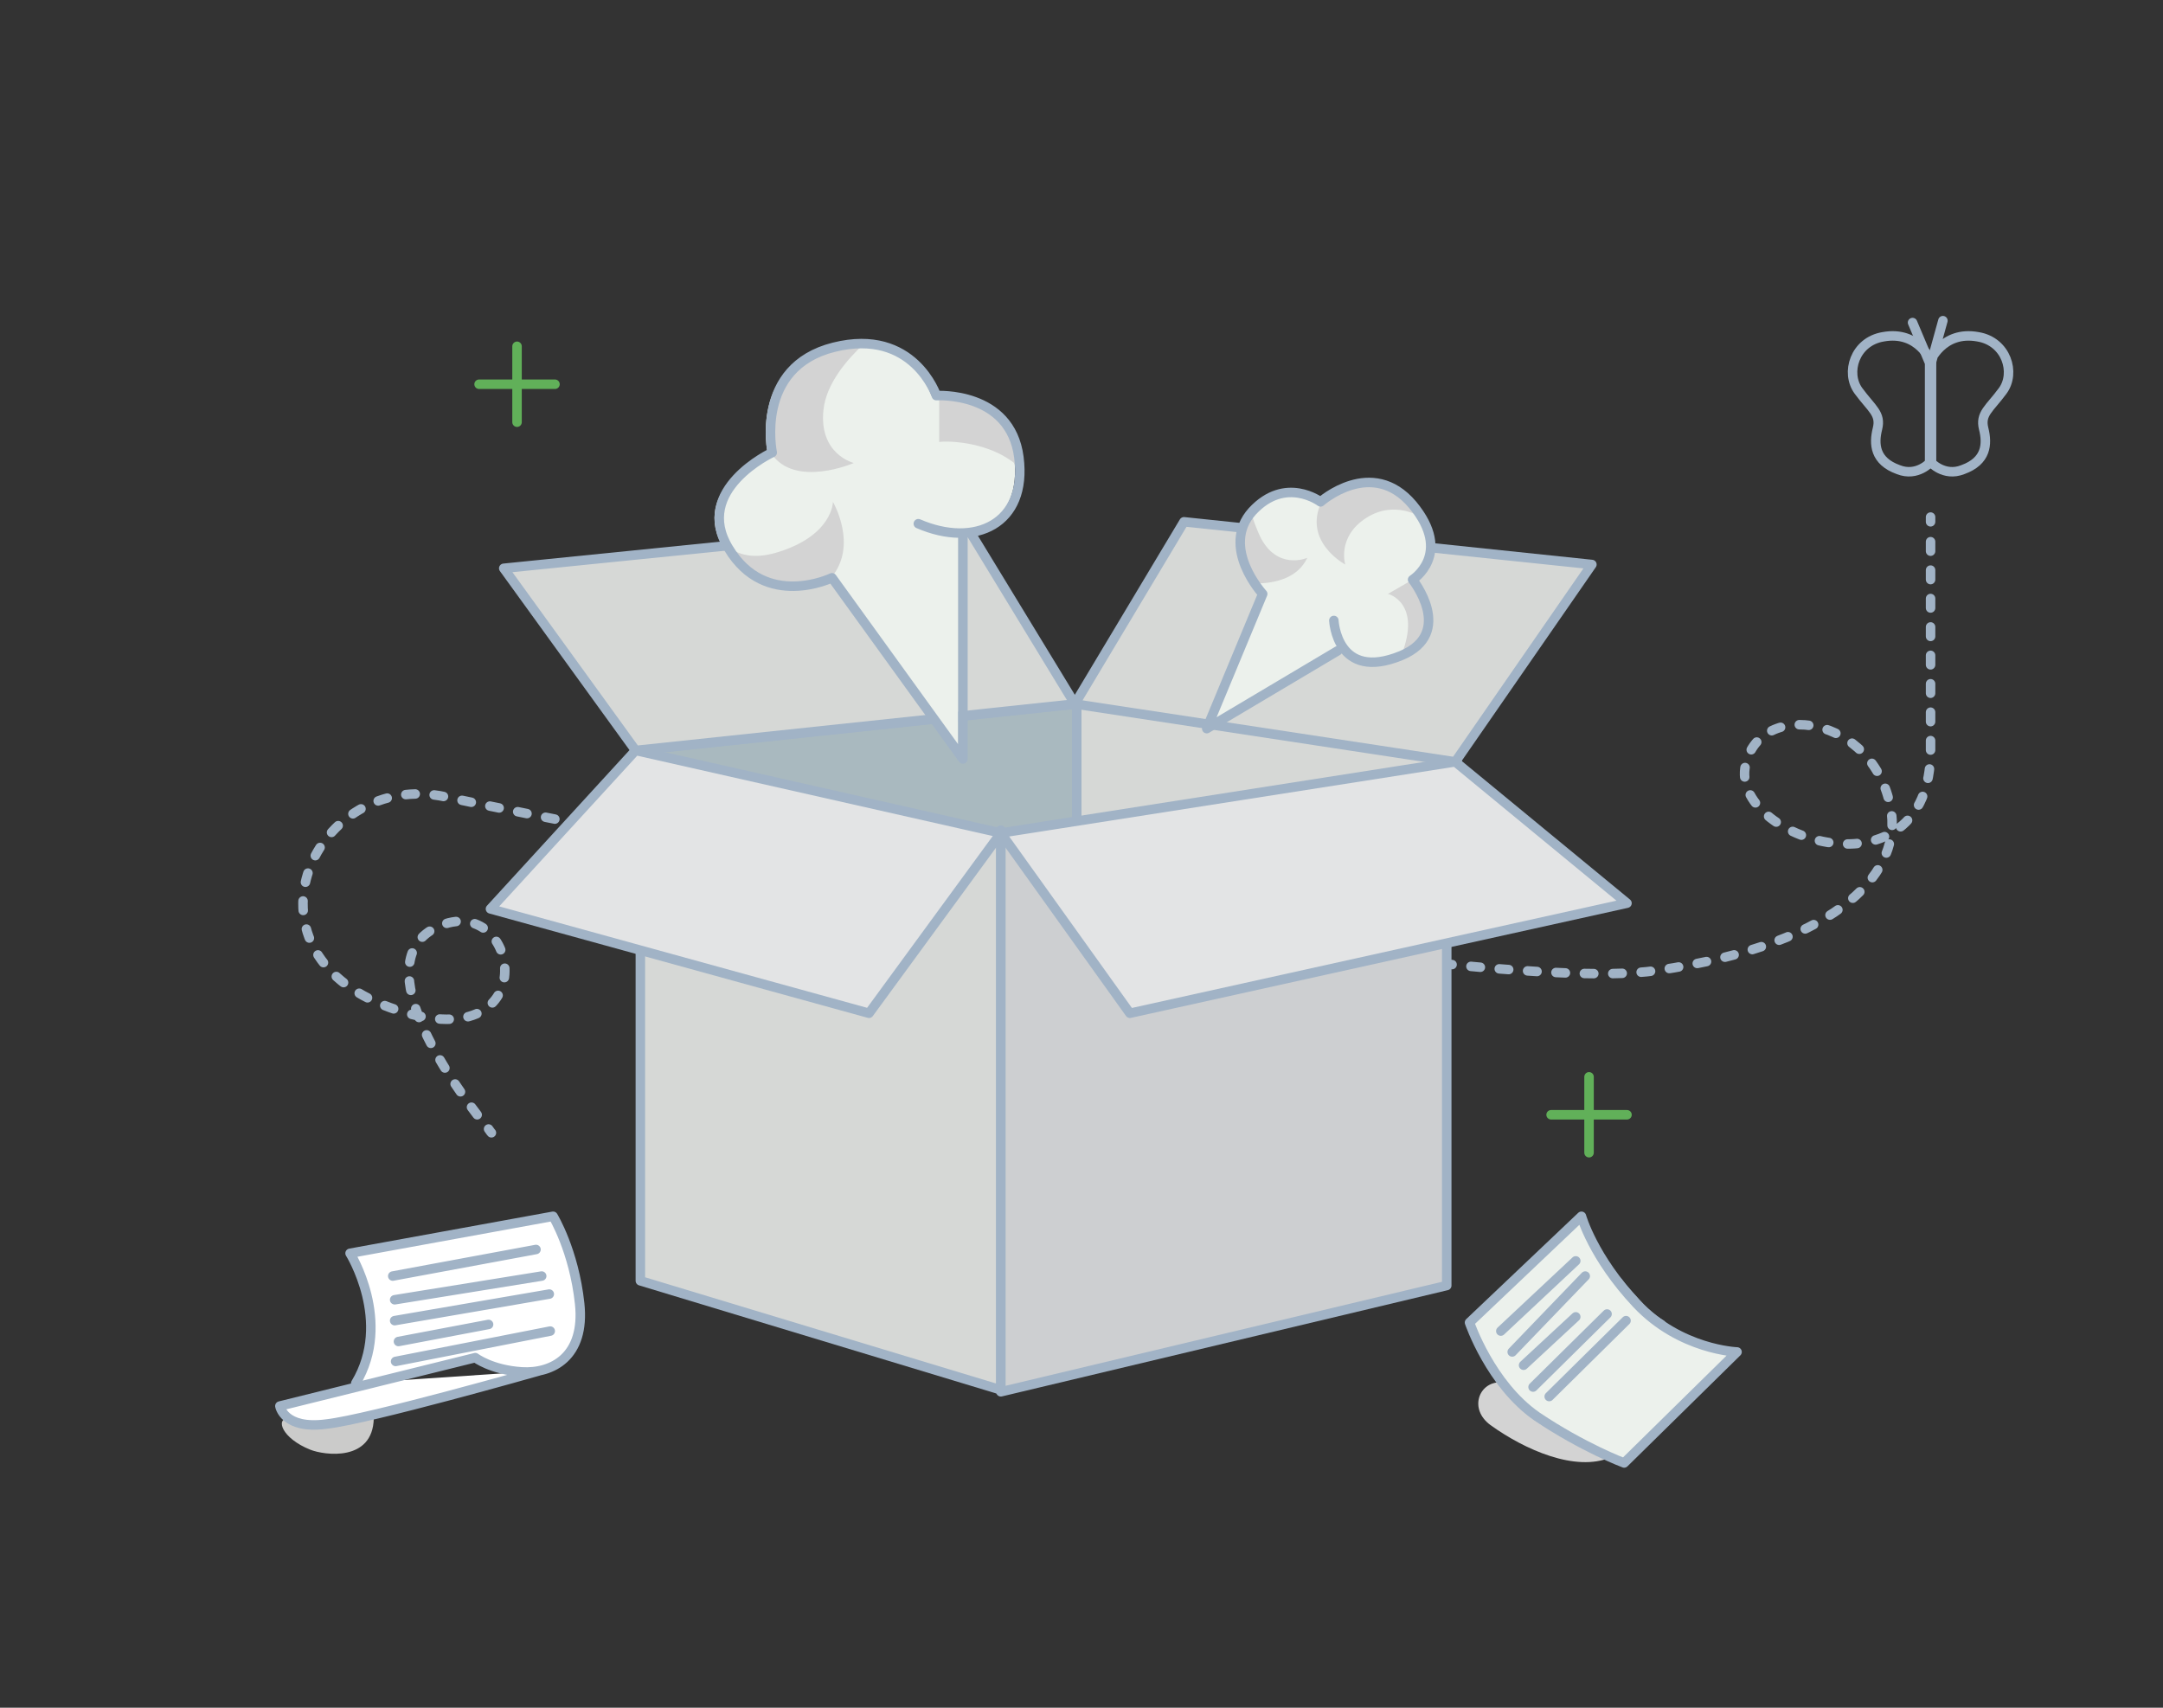 <svg xmlns="http://www.w3.org/2000/svg" id="Layer_1" viewBox="0 0 228 180"><rect x="0" y="0" width="228" height="180" fill="#333333" stroke="none"/><style>.st0,.st2,.st4{stroke:#a1b3c6;stroke-linecap:round;stroke-linejoin:round}.st0{fill:#d6d8d6;stroke-miterlimit:10}.st2,.st4{fill:none}.st4{fill:#e3e4e5;stroke-miterlimit:10}.st7{fill:#d3d3d3}.st11{fill:#ecf1ec}.st12{fill:none;stroke:#a1b3c6;stroke-linecap:round;stroke-linejoin:round;stroke-miterlimit:10}</style><path d="M113.5 74.2v14.5l29.6-.9 10.5-7.5-5.6-7.7z" class="st0"/><path d="M113.5 74.2v19.6L67.2 79.1z" style="fill:#a9b9bf;stroke:#a1b3c6;stroke-linecap:round;stroke-linejoin:round;stroke-miterlimit:10"/><path d="M51.8 119.4s-.1-.1-.3-.4" class="st2"/><path d="M50.3 117.5c-3.6-4.7-11.5-16.4-4.2-19.8 8.8-4.1 11.8 14.6-5 8.5S33.2 81 47 84c13.4 2.9 106.9 21.3 127.6 18.3 20-2.9 25.9-10.8 24.7-17.1-1.8-9.9-13.8-11.5-15.3-4.6-1.8 7.8 19.5 14.7 19.5-1.5V55.9" style="fill:none;stroke:#a1b3c6;stroke-linecap:round;stroke-linejoin:round;stroke-dasharray:.998,1.997"/><path d="M203.5 55v-.5" class="st2"/><path d="m105.5 146.5-38-11.5v-34.8l38-12.2z" class="st0"/><path d="M67 79.1 51.7 95.8l39.9 11 13.9-19z" class="st4"/><path d="M105.5 87.5v59.2l47-11.2v-36" style="fill:#cdcfd1;stroke:#a1b3c6;stroke-linecap:round;stroke-linejoin:round;stroke-miterlimit:10"/><path d="m105.5 87.8 47.9-7.5 18.1 14.9-52.4 11.6z" class="st4"/><path d="m67 79.1 46.3-4.9L101.6 55l-48.5 4.9zM124.8 55l-11.5 19.2 40.1 6.1 14.4-20.8z" class="st0"/><path d="M167.5 113.5v8m-113-85v8m109 73h8m-113-77h-8" style="fill:none;stroke:#61b059;stroke-linecap:round;stroke-linejoin:round;stroke-miterlimit:10"/><path d="M169.8 153.6c-3.7 1.6-9.1-.8-12.7-3.4-2.3-1.7-1.2-4.5 1-4.5 0 0 2 1.5 3.5 2.9s8.2 5 8.2 5z" class="st7"/><path d="M172.5 137.4c-.7-.8-1.4-1.5-1.9-2.2-2.6 2.3-10.4 9-12.3 10.4 1 1.3 2.3 2.7 3.8 3.7.5.3 1 .7 1.5 1 1.3.9 9.8-8.8 11.5-10.7-1-.6-1.8-1.3-2.6-2.2z" class="st0"/><path d="M30.4 149.5c-1.4 0-.7 2.1 2.3 3.3 1.5.6 6.6 1.3 6.7-3.3 0 0-1.2-.2-3.1.4-1.9.5-5.9.3-5.9-.4" style="fill:#cbcbca"/><path d="m166.7 128.2-11.8 11.2s2.2 6.5 7.1 9.9c4.9 3.3 9.2 4.9 9.2 4.9l11.9-11.7s-6-.2-10.6-5.1-5.8-9.2-5.8-9.2z" style="fill:#ecf1ec;stroke:#a1b3c6;stroke-linecap:round;stroke-linejoin:round;stroke-miterlimit:10"/><path d="M56.8 144.5s-17.9 5.1-22.4 5.6c-4.5.6-4.9-1.9-4.9-1.9l20.6-5.1s1.7 1.3 4.9 1.5 6.7-1.6 6.1-7.2c-.6-5.6-2.8-9.2-2.8-9.2l-21.4 3.9s4.5 7.2.6 13.7" style="fill:#fff;stroke:#a1b3c6;stroke-linecap:round;stroke-linejoin:round;stroke-miterlimit:10"/><path d="m158.2 140.3 7.9-7.4m-6.7 9.6 7.7-8m-6.5 9.4 5.5-5.1m-4.5 7.4 7.8-7.7m-6.1 8.7 8.1-8m-130-4.7 15.1-2.8M41.6 137l15.5-2.5m-15.5 4.7 16.3-2.8m-15.9 5 9.5-1.8m-9.8 3.9 16.3-3.2" class="st0"/><path d="M140.6 65.4s.3 6.5 7.1 3.7c5.7-2.4 1.2-8 1.2-8s4.3-2.7 0-7.9c-4.3-5.1-9.7-.3-9.7-.3s-3.7-2.8-7.2 1c-3.4 3.8 1.1 8.7 1.1 8.7l-5.9 14.2 13.8-8.2" class="st11"/><path d="M137.8 58.8s-3.2 1.4-5-2.3c-.4-.9-.7-1.7-.9-2.4-2.2 2.6-.7 5.8.4 7.4 2.2 0 4.5-.6 5.5-2.7zm4 .7s-.9-2.9 2.2-4.9c3.1-2 5.9 0 6 0-.3-.5-.6-.9-1-1.4-4.3-5.1-9.7-.3-9.7-.3-2 4.2 2.5 6.6 2.5 6.6zm5.9 9.6c.3-.1.7-.3 1-.5 4.7-2.5.2-7.5.2-7.5l-2.6 1.5c.1 0 3.6 1 1.4 6.5z" class="st7"/><path d="M140.6 65.4s.3 6.5 7.1 3.7c5.7-2.4 1.2-8 1.2-8s4.3-2.7 0-7.9c-4.3-5.1-9.7-.3-9.7-.3s-3.7-2.8-7.2 1c-3.4 3.8 1.1 8.7 1.1 8.7l-5.9 14.2 13.8-8.2" class="st12"/><path d="M101 56v24L87.2 60.9s-7 3.4-10.9-3.1c-3.8-6.2 4.6-10.1 4.6-10.1s-1.9-9 6.5-11.1c8.4-2.1 10.8 5.1 10.8 5.1s7.8-.5 8.7 6.5c.9 7-4.6 9.6-10.6 7" class="st11"/><path d="M90 48.8s-3.7-.9-3.2-5.6c.3-2.8 2.5-5.3 4.2-6.9-1 0-2 .1-3.2.4-8.4 2.1-6.5 11.1-6.5 11.1 2.5 3.7 8.7 1 8.7 1zm17.7.7s.1 0 0 0c.1-.3.1-.8 0-1.2-.9-7-8.7-6.5-8.7-6.5v4.8c0-.1 5.4-.4 8.7 2.9zm-19.9 3.4s0 3.5-5.8 5.3c-2.9.9-4.6.1-5.6-.9.1.2.2.3.3.5 3.9 6.5 10.9 3.1 10.9 3.1 2.9-3.4.2-8 .2-8z" class="st7"/><path d="M101.5 56.5V80L87.7 60.9s-7 3.4-10.9-3.1c-3.8-6.2 4.6-10.1 4.6-10.1s-1.9-9 6.5-11.1c8.4-2.1 10.8 5.1 10.8 5.1s7.8-.5 8.7 6.5c.9 7-4.6 9.6-10.6 7m106.7-6.5s-1.4 1.6-3.4.8c-2.5-.9-2.6-2.7-2.2-4.3.4-1.6-.6-2.1-2-4s-.4-5.2 2.6-5.7c3.8-.7 5.1 2.7 5.1 2.7v10.5z" class="st12"/><path d="M203.5 48.7s1.4 1.6 3.4.8c2.5-.9 2.6-2.7 2.2-4.3-.4-1.6.6-2.1 2-4s.4-5.2-2.6-5.7c-3.8-.7-5.1 2.7-5.1 2.7v10.5zm0-10.2 1.3-4.7m-1.3 4.7-1.9-4.5" class="st12"/></svg>